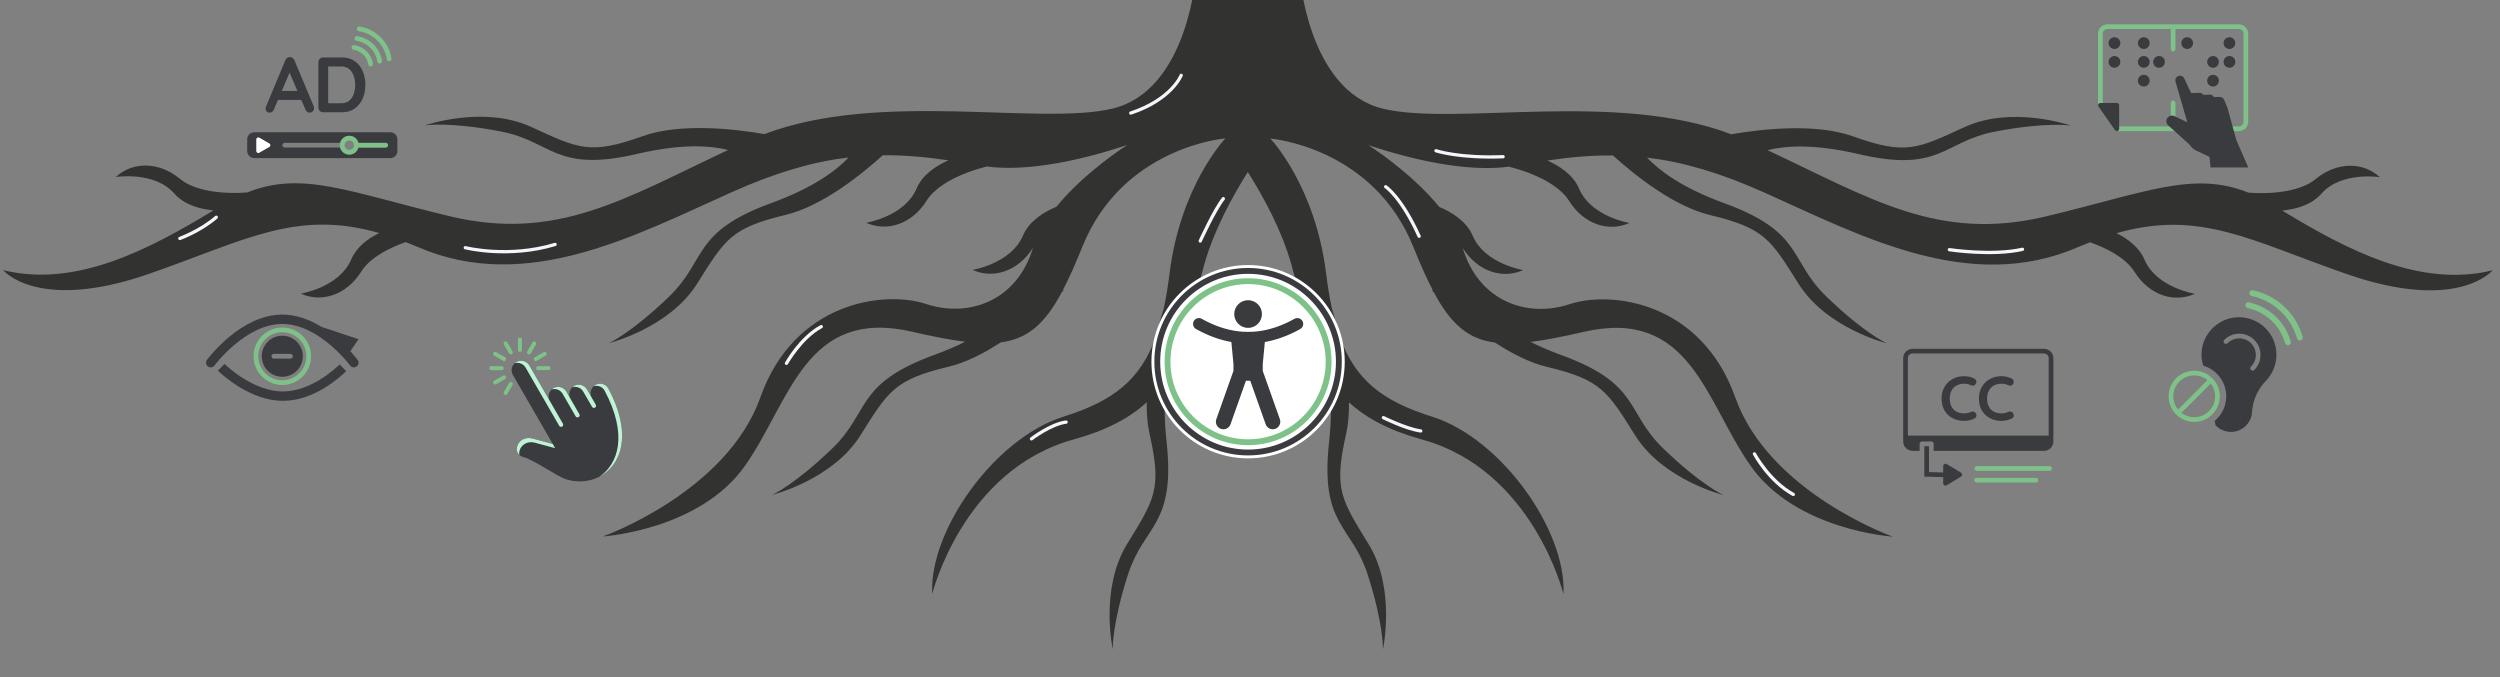 <svg xmlns="http://www.w3.org/2000/svg" xmlns:xlink="http://www.w3.org/1999/xlink" width="1200" zoomAndPan="magnify" viewBox="0 0 900 243.75" height="325" preserveAspectRatio="xMidYMid meet" version="1.0"><rect x="0" y="0" width="900" height="243.75" fill="#808080" stroke="none"/><defs><clipPath id="ed6d94b948"><path d="M 1 0 L 898 0 L 898 233.914 L 1 233.914 Z M 1 0 " clip-rule="nonzero"/></clipPath><clipPath id="b1dc710028"><path d="M 74 113 L 129.762 113 L 129.762 133 L 74 133 Z M 74 113 " clip-rule="nonzero"/></clipPath><clipPath id="81c393da3b"><path d="M 88.145 47 L 144 47 L 144 57 L 88.145 57 Z M 88.145 47 " clip-rule="nonzero"/></clipPath><clipPath id="23f725bc94"><path d="M 414.516 95.418 L 484.105 95.418 L 484.105 165.008 L 414.516 165.008 Z M 414.516 95.418 " clip-rule="nonzero"/></clipPath><clipPath id="4cc61729a2"><path d="M 449.309 95.418 C 430.094 95.418 414.516 110.996 414.516 130.211 C 414.516 149.43 430.094 165.008 449.309 165.008 C 468.527 165.008 484.105 149.43 484.105 130.211 C 484.105 110.996 468.527 95.418 449.309 95.418 Z M 449.309 95.418 " clip-rule="nonzero"/></clipPath><clipPath id="710a337666"><path d="M 415 96 L 483.828 96 L 483.828 164 L 415 164 Z M 415 96 " clip-rule="nonzero"/></clipPath><clipPath id="2d456dae7e"><path d="M 176.133 121.488 L 199 121.488 L 199 143 L 176.133 143 Z M 176.133 121.488 " clip-rule="nonzero"/></clipPath></defs><g clip-path="url(#ed6d94b948)"><path fill="#323230" d="M 430.629 -9.738 C 430.629 -9.738 427.855 32.383 400.699 39.035 C 374.531 45.441 317.031 32.387 275.191 48.273 C 265.352 46.562 245.273 44.047 231.391 49.012 C 212.41 55.801 208.391 53.582 191.211 45.688 C 174.027 37.785 152.969 45.129 152.969 45.129 C 152.969 45.129 161.836 43.742 180.402 47.348 C 198.969 50.949 199.801 62.309 229.453 55.383 C 245.648 51.598 256.023 52.449 262.133 53.996 C 224.988 71.406 200.527 87.113 161.84 77.828 C 125.711 69.156 108.84 61.344 89.031 69.27 C 89.031 69.27 72.734 70.926 64.84 64.414 C 56.941 57.902 47.516 58.316 41.699 63.723 C 41.699 63.723 55.555 61.5 62.758 69.676 C 66.41 73.816 72.113 75.289 76.863 75.734 C 53.238 90.074 27.184 103.637 1.102 97.25 C 1.102 97.25 13.574 112.492 53.48 98.637 C 88.312 86.539 106.473 75.297 136.52 83.883 C 132.531 85.848 128.355 88.875 126.422 93.426 C 122.16 103.453 108.309 105.711 108.309 105.711 C 115.531 109.008 124.609 106.434 130.051 97.766 C 133.43 92.391 140.863 88.98 146.02 87.164 C 147.488 87.738 148.934 88.273 150.469 88.938 C 189.539 105.84 228.609 84.781 263.246 69.262 C 279.227 62.105 292.602 58.219 305.508 56.676 C 301.168 61.289 292.977 67.531 277.664 73.102 C 249.051 83.52 254.57 93.484 240.996 106.652 C 227.422 119.82 219.242 123.512 219.242 123.512 C 219.242 123.512 240.891 118.145 250.949 102.133 C 261.016 86.125 263.168 82.07 282.773 77.375 C 295.93 74.223 309.922 63.004 317.809 55.891 C 325.445 55.82 333.176 56.488 341.406 57.723 C 337.047 59.645 332.105 62.832 329.949 67.906 C 325.691 77.934 311.84 80.195 311.84 80.195 C 319.066 83.488 328.137 80.914 333.582 72.246 C 339.027 63.578 355.012 60.02 355.012 60.02 L 354.883 59.906 C 370.383 61.988 389.824 57.488 405.809 52.207 C 405.809 52.207 390.676 61.707 380.312 74.426 C 375.809 76.312 370.496 79.555 368.234 84.871 C 363.973 94.898 350.125 97.16 350.125 97.16 C 357.348 100.453 366.426 97.879 371.867 89.211 C 366.047 108.609 348.461 114.43 333.422 109.441 C 318.383 104.453 285.961 108.609 273.77 142.969 C 261.574 177.332 217.031 193.129 217.031 193.129 C 217.031 193.129 251.879 190.91 268.23 167.633 C 284.578 144.355 289.844 110.551 328.363 119.418 C 335.766 121.121 342.035 122.367 347.457 123.031 C 344.258 124.617 340.645 126.199 336.441 127.73 C 307.828 138.145 313.352 148.109 299.777 161.277 C 286.203 174.445 278.023 178.137 278.023 178.137 C 278.023 178.137 299.668 172.77 309.73 156.758 C 319.793 140.75 321.949 136.695 341.551 132 C 347.824 130.496 354.312 127.137 360.25 123.258 C 369.938 122.004 376.133 116.625 382.254 105.176 C 382.598 104.824 382.965 104.453 382.965 104.453 L 382.621 104.453 C 384.887 100.129 387.152 95.039 389.598 88.938 C 404.039 52.918 440.773 49.855 441.086 49.832 C 441.086 49.832 441.086 49.832 441.086 49.891 C 440.984 49.996 424.93 66.867 421.023 98.57 C 420.465 103.109 419.781 107.195 418.977 110.965 C 418.184 113.477 417.164 116.918 416.137 121.188 C 410.586 136.703 400.836 144.359 382.941 149.965 C 357.93 157.801 334.414 191.113 335.594 213.84 C 335.594 213.84 346.566 169.168 386.539 158.195 C 398.484 154.914 406.805 150.336 412.812 144.824 C 412.758 148.848 413.062 152.781 413.879 156.379 C 418.332 176.039 415.652 179.762 405.742 195.867 C 395.836 211.973 400.59 233.762 400.59 233.762 C 400.59 233.762 400.281 224.793 406.09 206.793 C 411.898 188.797 423.281 189.336 419.969 159.07 C 418.918 149.445 419.191 141.977 420.051 136.238 C 423.672 130.609 425.949 124.363 427.801 117.766 C 427.887 120.199 427.637 122.594 426.871 124.738 C 423.418 134.375 427.008 143.098 434.059 146.742 C 434.059 146.742 427.277 134.457 432.527 124.91 C 436.629 117.453 433.117 107.57 431.371 103.578 C 432.055 100.773 432.762 97.949 433.566 95.102 C 436.953 83.145 443.262 71.395 449.215 61.918 C 455.172 71.398 461.488 83.156 464.875 95.121 C 465.68 97.969 466.387 100.797 467.07 103.598 C 465.324 107.59 461.812 117.473 465.91 124.93 C 471.164 134.477 464.383 146.762 464.383 146.762 C 471.434 143.121 475.023 134.395 471.57 124.758 C 470.809 122.613 470.559 120.219 470.641 117.785 C 472.492 124.383 474.77 130.629 478.391 136.262 C 479.25 141.996 479.52 149.469 478.469 159.09 C 475.16 189.359 486.543 188.816 492.352 206.812 C 498.16 224.812 497.855 233.781 497.855 233.781 C 497.855 233.781 502.605 211.992 492.695 195.887 C 482.789 179.781 480.105 176.059 484.562 156.398 C 485.379 152.805 485.688 148.867 485.629 144.844 C 491.637 150.355 499.953 154.934 511.898 158.215 C 551.875 169.188 562.844 213.863 562.844 213.863 C 564.023 191.133 540.512 157.824 515.5 149.984 C 497.609 144.379 487.855 136.723 482.305 121.211 C 481.277 116.938 480.258 113.5 479.461 110.988 C 478.656 107.219 477.977 103.129 477.422 98.59 C 473.508 66.84 457.387 49.945 457.336 49.891 C 457.34 49.891 457.336 49.891 457.336 49.891 C 457.504 49.891 494.383 52.918 508.848 89 C 511.297 95.102 513.559 100.191 515.824 104.516 L 515.48 104.516 L 516.191 105.238 C 522.312 116.688 528.512 122.066 538.199 123.324 C 544.133 127.199 550.625 130.562 556.895 132.066 C 576.5 136.762 578.652 140.816 588.715 156.824 C 598.781 172.836 620.426 178.203 620.426 178.203 C 620.426 178.203 612.242 174.512 598.672 161.344 C 585.098 148.176 590.617 138.211 562.004 127.793 C 557.801 126.266 554.191 124.684 550.988 123.098 C 556.41 122.434 562.68 121.188 570.082 119.48 C 608.598 110.613 613.867 144.422 630.219 167.699 C 646.566 190.977 681.41 193.191 681.41 193.191 C 681.41 193.191 636.867 177.395 624.676 143.035 C 612.48 108.676 580.062 104.52 565.023 109.508 C 549.988 114.496 532.398 108.676 526.582 89.277 C 532.023 97.945 541.102 100.52 548.324 97.227 C 548.324 97.227 534.473 94.965 530.211 84.938 C 527.953 79.621 522.637 76.379 518.133 74.492 C 507.77 61.773 492.641 52.273 492.641 52.273 L 492.637 52.273 C 508.621 57.555 528.066 62.059 543.566 59.973 L 543.434 60.086 C 543.434 60.086 559.426 63.645 564.867 72.312 C 570.312 80.98 579.383 83.555 586.605 80.262 C 586.605 80.262 572.758 78 568.5 67.969 C 566.344 62.898 561.398 59.707 557.039 57.789 C 565.27 56.555 573.004 55.887 580.645 55.957 C 588.527 63.07 602.52 74.289 615.68 77.441 C 635.281 82.137 637.438 86.191 647.504 102.199 C 657.566 118.207 679.211 123.578 679.211 123.578 C 679.211 123.578 671.031 119.887 657.453 106.719 C 643.879 93.551 649.398 83.586 620.789 73.168 C 605.477 67.598 597.285 61.355 592.941 56.742 C 605.852 58.285 619.227 62.172 635.203 69.332 C 669.84 84.848 708.914 105.906 747.984 89.004 C 749.516 88.34 750.961 87.805 752.43 87.23 C 757.586 89.047 765.023 92.457 768.402 97.832 C 773.844 106.504 782.918 109.074 790.141 105.777 C 790.141 105.777 776.289 103.52 772.027 93.492 C 770.094 88.941 765.922 85.914 761.934 83.949 C 791.98 75.363 810.137 86.605 844.973 98.703 C 884.879 112.559 897.348 97.316 897.348 97.316 C 871.266 103.703 845.207 90.141 821.582 75.801 C 826.328 75.355 832.039 73.883 835.688 69.742 C 842.891 61.566 856.75 63.789 856.75 63.789 C 850.934 58.383 841.504 57.969 833.609 64.48 C 825.711 70.992 809.418 69.336 809.418 69.336 C 789.609 61.41 772.738 69.223 736.609 77.891 C 697.918 87.176 673.461 71.473 636.312 54.062 C 642.426 52.516 652.801 51.664 668.992 55.449 C 698.641 62.375 699.477 51.012 718.043 47.41 C 736.609 43.809 745.477 45.195 745.477 45.195 C 745.477 45.195 724.418 37.852 707.238 45.754 C 690.055 53.648 686.039 55.867 667.055 49.078 C 653.172 44.109 633.094 46.629 623.254 48.34 C 581.414 32.453 523.914 45.508 497.75 39.098 C 470.594 32.449 467.82 -9.672 467.82 -9.672 L 449.301 -8.484 Z M 430.629 -9.738 " fill-opacity="1" fill-rule="nonzero"/></g><path fill="#f4f6fc" d="M 425.445 26.566 C 425.293 26.504 425.141 26.508 424.988 26.574 C 424.836 26.641 424.73 26.75 424.672 26.906 C 424.672 26.906 423.875 28.961 421.234 31.684 C 418.598 34.406 414.141 37.734 406.887 40.133 C 406.727 40.184 406.613 40.281 406.543 40.43 C 406.469 40.574 406.457 40.727 406.508 40.883 C 406.559 41.039 406.656 41.156 406.801 41.23 C 406.949 41.305 407.102 41.312 407.258 41.262 C 414.691 38.809 419.316 35.355 422.082 32.504 C 424.848 29.648 425.773 27.332 425.773 27.332 C 425.836 27.18 425.832 27.031 425.77 26.883 C 425.703 26.734 425.598 26.629 425.445 26.566 Z M 425.445 26.566 " fill-opacity="1" fill-rule="nonzero"/><path fill="#f4f6fc" d="M 440.328 70.934 C 440.168 70.953 440.039 71.023 439.938 71.152 C 438.305 73.188 436.238 76.992 434.547 80.328 C 432.852 83.664 431.547 86.52 431.547 86.52 C 431.48 86.668 431.477 86.816 431.531 86.973 C 431.586 87.125 431.691 87.238 431.836 87.305 C 431.988 87.375 432.141 87.379 432.293 87.324 C 432.449 87.27 432.559 87.164 432.625 87.016 C 432.625 87.016 433.914 84.184 435.598 80.871 C 437.281 77.559 439.379 73.734 440.863 71.891 C 440.965 71.762 441.008 71.617 440.992 71.457 C 440.969 71.293 440.895 71.16 440.77 71.059 C 440.641 70.953 440.492 70.91 440.328 70.926 Z M 440.328 70.934 " fill-opacity="1" fill-rule="nonzero"/><path fill="#f4f6fc" d="M 499.168 66.73 C 499.031 66.641 498.883 66.613 498.719 66.645 C 498.562 66.68 498.438 66.766 498.348 66.902 C 498.258 67.043 498.227 67.191 498.262 67.352 C 498.293 67.512 498.383 67.637 498.516 67.727 C 498.516 67.727 499.824 68.547 501.988 71.184 C 504.156 73.824 507.141 78.242 510.355 85.301 C 510.426 85.453 510.535 85.555 510.691 85.609 C 510.844 85.668 510.996 85.66 511.141 85.594 C 511.285 85.523 511.387 85.414 511.449 85.266 C 511.504 85.113 511.496 84.965 511.43 84.816 C 508.18 77.672 505.145 73.16 502.902 70.434 C 500.66 67.707 499.164 66.73 499.164 66.73 Z M 499.168 66.73 " fill-opacity="1" fill-rule="nonzero"/><path fill="#f4f6fc" d="M 727.969 89.168 C 717.219 91.617 701.863 89.297 701.863 89.297 C 701.699 89.273 701.551 89.309 701.422 89.406 C 701.285 89.504 701.207 89.633 701.184 89.797 C 701.16 89.957 701.195 90.102 701.293 90.234 C 701.391 90.363 701.52 90.441 701.68 90.469 C 701.68 90.469 717.082 92.863 728.223 90.332 C 728.383 90.297 728.504 90.211 728.59 90.07 C 728.68 89.934 728.707 89.785 728.676 89.625 C 728.641 89.465 728.555 89.344 728.418 89.254 C 728.281 89.164 728.129 89.141 727.969 89.176 Z M 727.969 89.168 " fill-opacity="1" fill-rule="nonzero"/><path fill="#f4f6fc" d="M 199.664 87.434 C 182.992 92.473 167.66 88.602 167.66 88.602 C 167.5 88.559 167.348 88.578 167.207 88.66 C 167.062 88.746 166.973 88.867 166.93 89.027 C 166.891 89.188 166.914 89.336 167 89.477 C 167.086 89.617 167.211 89.707 167.371 89.746 C 167.371 89.746 182.984 93.711 200.012 88.566 C 200.168 88.516 200.285 88.422 200.363 88.277 C 200.438 88.129 200.453 87.98 200.402 87.824 C 200.355 87.668 200.258 87.551 200.113 87.477 C 199.969 87.398 199.82 87.387 199.664 87.434 Z M 199.664 87.434 " fill-opacity="1" fill-rule="nonzero"/><path fill="#f4f6fc" d="M 295.375 117.066 C 287.785 121.113 282.598 130.523 282.598 130.523 C 282.52 130.668 282.504 130.816 282.551 130.973 C 282.594 131.129 282.688 131.246 282.828 131.324 C 282.969 131.402 283.117 131.418 283.273 131.375 C 283.426 131.332 283.543 131.242 283.629 131.105 C 283.629 131.105 288.836 121.898 295.941 118.109 C 296.082 118.031 296.18 117.918 296.23 117.762 C 296.273 117.605 296.258 117.453 296.184 117.312 C 296.109 117.164 295.992 117.066 295.832 117.02 C 295.672 116.973 295.52 116.988 295.375 117.066 Z M 295.375 117.066 " fill-opacity="1" fill-rule="nonzero"/><path fill="#f4f6fc" d="M 498.301 149.824 C 498.152 149.75 498.004 149.742 497.848 149.793 C 497.691 149.844 497.574 149.945 497.504 150.094 C 497.43 150.238 497.418 150.391 497.469 150.547 C 497.523 150.703 497.621 150.816 497.77 150.891 C 497.77 150.891 505.781 154.938 511.387 155.727 C 511.551 155.75 511.699 155.711 511.832 155.613 C 511.961 155.512 512.039 155.383 512.059 155.219 C 512.078 155.059 512.043 154.914 511.945 154.785 C 511.844 154.656 511.711 154.582 511.551 154.559 C 506.352 153.824 498.301 149.824 498.301 149.824 Z M 498.301 149.824 " fill-opacity="1" fill-rule="nonzero"/><path fill="#f4f6fc" d="M 631.312 162.867 C 631.172 162.945 631.078 163.059 631.027 163.215 C 630.98 163.371 630.996 163.52 631.07 163.664 C 631.07 163.664 636.363 173.625 645.305 178.523 C 645.445 178.605 645.594 178.621 645.754 178.578 C 645.914 178.531 646.031 178.438 646.113 178.293 C 646.191 178.148 646.207 177.996 646.16 177.836 C 646.113 177.68 646.02 177.559 645.871 177.48 C 637.355 172.816 632.113 163.109 632.113 163.109 C 632.035 162.969 631.918 162.871 631.766 162.824 C 631.605 162.777 631.457 162.793 631.312 162.867 Z M 631.312 162.867 " fill-opacity="1" fill-rule="nonzero"/><path fill="#f4f6fc" d="M 517.141 53.715 C 516.984 53.66 516.836 53.672 516.688 53.742 C 516.543 53.812 516.441 53.926 516.387 54.082 C 516.336 54.234 516.348 54.387 516.418 54.531 C 516.488 54.68 516.602 54.781 516.754 54.832 C 516.754 54.832 525.137 57.637 541.145 57.008 C 541.309 57.004 541.445 56.938 541.559 56.82 C 541.672 56.699 541.723 56.559 541.715 56.395 C 541.711 56.234 541.648 56.098 541.527 55.984 C 541.406 55.875 541.27 55.82 541.102 55.828 C 525.246 56.449 517.141 53.711 517.141 53.711 Z M 517.141 53.715 " fill-opacity="1" fill-rule="nonzero"/><path fill="#f4f6fc" d="M 77.91 77.609 C 77.754 77.598 77.609 77.641 77.484 77.746 C 71.812 82.648 64.539 85.277 64.539 85.277 C 64.379 85.332 64.266 85.434 64.195 85.582 C 64.125 85.734 64.117 85.887 64.176 86.043 C 64.23 86.199 64.332 86.312 64.484 86.383 C 64.629 86.453 64.785 86.461 64.941 86.402 C 64.941 86.402 72.367 83.742 78.258 78.652 C 78.379 78.543 78.445 78.41 78.457 78.246 C 78.469 78.082 78.422 77.941 78.316 77.816 C 78.211 77.691 78.078 77.621 77.914 77.609 Z M 77.91 77.609 " fill-opacity="1" fill-rule="nonzero"/><path fill="#f4f6fc" d="M 383.719 151.363 C 380.793 151.73 377.641 153.281 375.18 154.719 C 372.723 156.16 370.969 157.508 370.969 157.508 C 370.84 157.609 370.762 157.738 370.738 157.902 C 370.719 158.066 370.754 158.211 370.855 158.344 C 370.957 158.473 371.086 158.547 371.25 158.57 C 371.414 158.59 371.559 158.551 371.688 158.449 C 371.688 158.449 373.395 157.141 375.785 155.742 C 378.176 154.34 381.258 152.875 383.875 152.547 C 384.035 152.527 384.168 152.449 384.266 152.324 C 384.367 152.195 384.402 152.051 384.383 151.887 C 384.367 151.727 384.293 151.594 384.164 151.492 C 384.035 151.391 383.887 151.348 383.723 151.367 Z M 383.719 151.363 " fill-opacity="1" fill-rule="nonzero"/><g clip-path="url(#b1dc710028)"><path fill="#3a3b3e" d="M 126.113 126.414 L 129.086 122.121 L 115.738 117.676 C 111.652 115.16 106.836 113.25 101.629 113.25 C 86.719 113.25 74.996 128.902 74.5 129.566 C 73.945 130.316 74.102 131.375 74.855 131.926 C 75.602 132.48 76.664 132.32 77.215 131.57 C 77.328 131.426 88.398 116.625 101.625 116.625 C 114.852 116.625 125.922 131.418 126.031 131.57 C 126.363 132.02 126.875 132.258 127.395 132.258 C 127.742 132.258 128.094 132.152 128.395 131.926 C 129.145 131.375 129.305 130.312 128.75 129.566 C 128.617 129.387 127.68 128.141 126.109 126.414 Z M 126.113 126.414 " fill-opacity="1" fill-rule="nonzero"/></g><path fill="#3a3b3e" d="M 101.84 140.922 C 91.395 140.922 81.855 132.023 80.805 131.012 L 78.457 133.441 C 80.344 135.254 90.312 144.301 101.84 144.301 C 113.367 144.301 122.816 135.395 124.637 133.609 L 122.273 131.195 C 120.617 132.816 111.844 140.922 101.84 140.922 Z M 101.84 140.922 " fill-opacity="1" fill-rule="nonzero"/><path fill="#3a3b3e" d="M 109.02 128.246 C 109.02 124.168 105.711 120.855 101.629 120.855 C 97.547 120.855 94.234 124.168 94.234 128.246 C 94.234 132.328 97.547 135.641 101.629 135.641 C 105.711 135.641 109.02 132.328 109.02 128.246 Z M 97.73 128.246 C 97.73 127.781 98.105 127.402 98.574 127.402 L 104.586 127.402 C 105.051 127.402 105.43 127.781 105.43 128.246 C 105.43 128.711 105.051 129.094 104.586 129.094 L 98.574 129.094 C 98.105 129.094 97.73 128.711 97.73 128.246 Z M 97.73 128.246 " fill-opacity="1" fill-rule="nonzero"/><path fill="#7ec28a" d="M 101.629 138.598 C 95.922 138.598 91.281 133.953 91.281 128.246 C 91.281 122.539 95.922 117.898 101.629 117.898 C 107.336 117.898 111.977 122.539 111.977 128.246 C 111.977 133.953 107.336 138.598 101.629 138.598 Z M 101.629 119.586 C 96.855 119.586 92.969 123.473 92.969 128.246 C 92.969 133.02 96.855 136.906 101.629 136.906 C 106.402 136.906 110.289 133.02 110.289 128.246 C 110.289 123.473 106.402 119.586 101.629 119.586 Z M 101.629 119.586 " fill-opacity="1" fill-rule="nonzero"/><path fill="#3a3b3e" d="M 805.074 114.234 C 798.289 114.699 792.844 120.289 792.543 127.086 C 792.512 127.832 792.543 128.574 792.625 129.297 L 793.109 131.609 C 797.918 132.996 801.445 137.43 801.445 142.676 C 801.445 146.234 799.824 149.418 797.281 151.531 L 797.602 153.078 C 799.129 154.715 801.375 155.68 803.836 155.465 C 807.48 155.148 810.426 152.184 810.723 148.535 C 810.727 148.473 810.73 148.41 810.734 148.348 C 810.977 144.078 812.828 140.109 815.781 137.02 C 818.102 134.602 819.52 131.312 819.52 127.699 C 819.52 119.934 812.961 113.695 805.074 114.234 Z M 811.551 133.172 C 811.387 133.336 811.168 133.418 810.949 133.418 C 810.73 133.418 810.52 133.336 810.355 133.172 C 810.023 132.844 810.023 132.309 810.355 131.977 C 812.676 129.652 812.676 125.875 810.355 123.555 C 808.031 121.23 804.254 121.23 801.93 123.555 C 801.602 123.883 801.066 123.883 800.734 123.555 C 800.406 123.227 800.406 122.688 800.734 122.359 C 803.719 119.375 808.566 119.375 811.551 122.359 C 814.531 125.34 814.531 130.191 811.551 133.172 Z M 811.551 133.172 " fill-opacity="1" fill-rule="nonzero"/><path fill="#7ec28a" d="M 789.922 133.461 C 784.84 133.461 780.703 137.598 780.703 142.676 C 780.703 147.758 784.84 151.895 789.922 151.895 C 795.004 151.895 799.137 147.758 799.137 142.676 C 799.137 137.598 795.004 133.461 789.922 133.461 Z M 782.395 142.676 C 782.395 138.531 785.77 135.148 789.922 135.148 C 791.73 135.148 793.391 135.793 794.691 136.855 L 784.105 147.441 C 783.039 146.141 782.398 144.48 782.398 142.672 Z M 789.922 150.207 C 788.184 150.207 786.594 149.609 785.316 148.621 L 795.859 138.078 C 796.848 139.352 797.445 140.945 797.445 142.684 C 797.445 146.828 794.07 150.211 789.918 150.211 Z M 789.922 150.207 " fill-opacity="1" fill-rule="nonzero"/><path fill="#7ec28a" d="M 828.949 121.211 C 826.516 112.758 819.656 106.352 811.047 104.488 C 810.477 104.367 809.914 104.73 809.793 105.301 C 809.668 105.871 810.031 106.434 810.602 106.555 C 818.453 108.254 824.707 114.094 826.926 121.797 C 827.062 122.262 827.484 122.562 827.941 122.562 C 828.035 122.562 828.133 122.551 828.23 122.52 C 828.793 122.359 829.113 121.773 828.953 121.215 Z M 828.949 121.211 " fill-opacity="1" fill-rule="nonzero"/><path fill="#7ec28a" d="M 809.613 108.844 C 809.043 108.723 808.484 109.086 808.359 109.656 C 808.238 110.227 808.602 110.789 809.172 110.91 C 815.648 112.309 820.809 117.125 822.637 123.488 C 822.773 123.953 823.195 124.25 823.652 124.25 C 823.75 124.25 823.848 124.238 823.945 124.211 C 824.504 124.047 824.828 123.461 824.664 122.902 C 822.617 115.793 816.852 110.41 809.613 108.848 Z M 809.613 108.844 " fill-opacity="1" fill-rule="nonzero"/><path fill="#7ec28a" d="M 737.859 167.809 L 711.703 167.809 C 711.238 167.809 710.855 168.188 710.855 168.652 C 710.855 169.117 711.238 169.5 711.703 169.5 L 737.859 169.5 C 738.324 169.5 738.703 169.117 738.703 168.652 C 738.703 168.188 738.324 167.809 737.859 167.809 Z M 737.859 167.809 " fill-opacity="1" fill-rule="nonzero"/><path fill="#7ec28a" d="M 732.926 172.031 L 711.57 172.031 C 711.105 172.031 710.727 172.414 710.727 172.879 C 710.727 173.344 711.105 173.723 711.57 173.723 L 732.926 173.723 C 733.391 173.723 733.77 173.344 733.77 172.879 C 733.77 172.414 733.391 172.031 732.926 172.031 Z M 732.926 172.031 " fill-opacity="1" fill-rule="nonzero"/><path fill="#3a3b3e" d="M 710.387 148.148 C 710.078 148.102 709.766 148.156 709.453 148.305 C 709.078 148.5 708.691 148.633 708.285 148.711 C 707.879 148.785 707.473 148.824 707.066 148.824 C 706.332 148.824 705.648 148.715 705.02 148.5 C 704.391 148.285 703.84 147.945 703.375 147.5 C 702.91 147.051 702.547 146.484 702.285 145.809 C 702.023 145.133 701.895 144.34 701.895 143.422 C 701.895 142.641 702.012 141.926 702.242 141.285 C 702.477 140.637 702.816 140.082 703.266 139.605 C 703.719 139.133 704.258 138.77 704.902 138.512 C 705.539 138.258 706.266 138.129 707.07 138.129 C 707.508 138.129 707.926 138.176 708.32 138.266 C 708.719 138.352 709.098 138.484 709.457 138.648 C 709.773 138.801 710.082 138.859 710.391 138.828 C 710.699 138.801 710.949 138.648 711.148 138.379 C 711.43 138.031 711.543 137.652 711.473 137.23 C 711.406 136.805 711.18 136.504 710.785 136.305 C 710.227 136.02 709.637 135.801 709.008 135.648 C 708.379 135.5 707.73 135.426 707.07 135.426 C 705.902 135.426 704.82 135.625 703.828 136.02 C 702.836 136.418 701.977 136.977 701.25 137.688 C 700.523 138.402 699.957 139.25 699.562 140.223 C 699.164 141.199 698.965 142.266 698.965 143.422 C 698.965 144.758 699.18 145.93 699.621 146.945 C 700.055 147.957 700.652 148.805 701.41 149.48 C 702.168 150.156 703.035 150.668 704 151.008 C 704.969 151.355 705.996 151.527 707.074 151.527 C 707.512 151.527 707.938 151.496 708.359 151.426 C 708.777 151.359 709.195 151.262 709.609 151.137 C 710.023 151.008 710.426 150.848 710.816 150.648 C 711.191 150.469 711.418 150.18 711.504 149.785 C 711.586 149.387 711.477 148.996 711.18 148.621 C 710.965 148.352 710.707 148.195 710.402 148.148 Z M 710.387 148.148 " fill-opacity="1" fill-rule="nonzero"/><path fill="#3a3b3e" d="M 723.832 148.148 C 723.527 148.102 723.211 148.156 722.898 148.305 C 722.523 148.5 722.137 148.633 721.73 148.711 C 721.324 148.785 720.918 148.824 720.512 148.824 C 719.777 148.824 719.094 148.715 718.465 148.5 C 717.836 148.285 717.285 147.945 716.82 147.5 C 716.355 147.051 715.992 146.484 715.73 145.809 C 715.469 145.133 715.34 144.34 715.34 143.422 C 715.34 142.641 715.457 141.926 715.688 141.285 C 715.922 140.637 716.266 140.082 716.711 139.605 C 717.164 139.133 717.703 138.77 718.348 138.512 C 718.984 138.258 719.711 138.129 720.52 138.129 C 720.953 138.129 721.371 138.176 721.77 138.266 C 722.164 138.352 722.547 138.484 722.906 138.648 C 723.223 138.801 723.531 138.859 723.84 138.828 C 724.145 138.801 724.395 138.648 724.594 138.379 C 724.879 138.031 724.988 137.652 724.918 137.23 C 724.852 136.805 724.625 136.504 724.23 136.305 C 723.672 136.02 723.082 135.801 722.453 135.648 C 721.824 135.5 721.176 135.426 720.52 135.426 C 719.348 135.426 718.266 135.625 717.273 136.02 C 716.281 136.418 715.422 136.977 714.695 137.688 C 713.969 138.402 713.402 139.25 713.008 140.223 C 712.609 141.199 712.41 142.266 712.41 143.422 C 712.41 144.758 712.625 145.93 713.066 146.945 C 713.5 147.957 714.098 148.805 714.855 149.48 C 715.613 150.156 716.48 150.668 717.445 151.008 C 718.414 151.355 719.441 151.527 720.523 151.527 C 720.957 151.527 721.383 151.496 721.805 151.426 C 722.223 151.359 722.641 151.262 723.055 151.137 C 723.469 151.008 723.871 150.848 724.262 150.648 C 724.637 150.469 724.863 150.18 724.949 149.785 C 725.035 149.387 724.922 148.996 724.625 148.621 C 724.414 148.352 724.156 148.195 723.848 148.148 Z M 723.832 148.148 " fill-opacity="1" fill-rule="nonzero"/><path fill="#3a3b3e" d="M 735.836 125.566 L 688.523 125.566 C 686.66 125.566 685.145 127.082 685.145 128.945 L 685.145 158.938 C 685.145 160.801 686.66 162.316 688.523 162.316 L 691.059 162.316 L 691.059 159.781 C 691.059 159.316 691.438 158.938 691.902 158.938 L 695.281 158.938 C 695.746 158.938 696.125 159.316 696.125 159.781 L 696.125 162.316 L 735.836 162.316 C 737.699 162.316 739.215 160.801 739.215 158.938 L 739.215 128.945 C 739.215 127.082 737.699 125.566 735.836 125.566 Z M 737.523 156.824 L 686.832 156.824 L 686.832 128.945 C 686.832 128.012 687.59 127.254 688.523 127.254 L 735.836 127.254 C 736.77 127.254 737.523 128.012 737.523 128.945 Z M 737.523 156.824 " fill-opacity="1" fill-rule="nonzero"/><path fill="#3a3b3e" d="M 705.957 170.152 L 700.832 167.07 C 700.27 166.73 699.551 167.137 699.551 167.793 L 699.551 170.094 L 694.438 169.945 L 694.438 160.629 L 692.746 160.629 L 692.746 171.586 L 699.551 171.777 L 699.551 173.957 C 699.551 174.617 700.27 175.023 700.832 174.68 L 705.957 171.598 C 706.5 171.27 706.5 170.477 705.957 170.148 Z M 705.957 170.152 " fill-opacity="1" fill-rule="nonzero"/><path fill="#7ec28a" d="M 805.98 8.762 L 758.668 8.762 C 756.805 8.762 755.289 10.277 755.289 12.141 L 755.289 38.195 L 761.605 47.199 L 805.98 47.199 C 807.84 47.199 809.359 45.684 809.359 43.82 L 809.359 12.141 C 809.359 10.277 807.84 8.762 805.98 8.762 Z M 807.668 43.82 C 807.668 44.754 806.914 45.512 805.98 45.512 L 783.168 45.512 L 783.168 37.062 C 783.168 36.598 782.789 36.219 782.324 36.219 C 781.859 36.219 781.477 36.598 781.477 37.062 L 781.477 45.512 L 762.484 45.512 L 756.977 37.656 L 756.977 12.141 C 756.977 11.207 757.734 10.449 758.668 10.449 L 781.477 10.449 L 781.477 17.629 C 781.477 18.094 781.859 18.477 782.324 18.477 C 782.789 18.477 783.168 18.094 783.168 17.629 L 783.168 10.449 L 805.98 10.449 C 806.914 10.449 807.668 11.207 807.668 12.141 Z M 807.668 43.82 " fill-opacity="1" fill-rule="nonzero"/><path fill="#3a3b3e" d="M 762.047 37.062 L 756.141 37.074 C 755.824 37.074 755.535 37.254 755.395 37.531 C 755.25 37.809 755.27 38.148 755.453 38.406 L 761.359 46.84 C 761.52 47.07 761.781 47.199 762.051 47.199 C 762.137 47.199 762.219 47.188 762.305 47.164 C 762.656 47.055 762.895 46.727 762.895 46.355 L 762.895 37.906 C 762.895 37.684 762.805 37.469 762.645 37.309 C 762.484 37.152 762.273 37.062 762.051 37.062 Z M 762.047 37.062 " fill-opacity="1" fill-rule="nonzero"/><path fill="#3a3b3e" d="M 805.133 50.582 L 801.844 38.656 L 801.801 38.656 C 801.801 38.656 801.84 38.652 801.84 38.652 L 800.688 35.926 C 800.414 35.289 799.785 34.883 799.098 34.895 L 796.988 34.938 L 796.781 34.66 C 796.504 34.281 796.055 34.062 795.586 34.074 L 793.691 34.117 L 793.637 34.117 C 793.637 34.117 793.172 34.133 793.172 34.133 L 793.082 34.008 C 792.805 33.633 792.355 33.414 791.887 33.426 L 789.281 33.484 L 788.809 33.496 L 786.32 28.219 C 785.945 27.426 785.027 27.055 784.207 27.363 C 783.387 27.672 782.945 28.559 783.188 29.398 L 787.383 43.836 L 787.309 43.941 L 782.766 41.805 C 781.863 41.379 780.781 41.684 780.227 42.516 C 779.676 43.348 779.812 44.465 780.559 45.133 L 788.133 51.957 C 788.66 52.793 789.387 53.508 790.25 54.023 L 790.25 54.031 C 790.25 54.031 790.332 54.066 790.332 54.066 C 790.621 54.23 790.914 54.375 791.23 54.492 L 795.426 56.488 L 795.777 60.293 L 809.383 60.293 L 805.141 50.574 Z M 805.133 50.582 " fill-opacity="1" fill-rule="nonzero"/><path fill="#3a3b3e" d="M 789.504 15.52 C 789.504 15.797 789.449 16.066 789.344 16.328 C 789.234 16.586 789.082 16.812 788.887 17.012 C 788.688 17.211 788.457 17.363 788.199 17.469 C 787.941 17.578 787.672 17.629 787.391 17.629 C 787.113 17.629 786.844 17.578 786.582 17.469 C 786.324 17.363 786.098 17.211 785.898 17.012 C 785.699 16.812 785.547 16.586 785.441 16.328 C 785.332 16.066 785.281 15.797 785.281 15.52 C 785.281 15.238 785.332 14.969 785.441 14.711 C 785.547 14.453 785.699 14.223 785.898 14.023 C 786.098 13.828 786.324 13.676 786.582 13.566 C 786.844 13.461 787.113 13.406 787.391 13.406 C 787.672 13.406 787.941 13.461 788.199 13.566 C 788.457 13.676 788.688 13.828 788.887 14.023 C 789.082 14.223 789.234 14.453 789.344 14.711 C 789.449 14.969 789.504 15.238 789.504 15.52 Z M 789.504 15.52 " fill-opacity="1" fill-rule="nonzero"/><path fill="#3a3b3e" d="M 798.797 22.277 C 798.797 22.559 798.742 22.828 798.637 23.086 C 798.531 23.344 798.375 23.574 798.18 23.77 C 797.98 23.969 797.754 24.121 797.492 24.23 C 797.234 24.336 796.965 24.391 796.684 24.391 C 796.406 24.391 796.137 24.336 795.879 24.23 C 795.617 24.121 795.391 23.969 795.191 23.77 C 794.992 23.574 794.84 23.344 794.734 23.086 C 794.625 22.828 794.574 22.559 794.574 22.277 C 794.574 21.996 794.625 21.727 794.734 21.469 C 794.84 21.211 794.992 20.98 795.191 20.785 C 795.391 20.586 795.617 20.434 795.879 20.328 C 796.137 20.219 796.406 20.164 796.684 20.164 C 796.965 20.164 797.234 20.219 797.492 20.328 C 797.754 20.434 797.98 20.586 798.18 20.785 C 798.375 20.98 798.531 21.211 798.637 21.469 C 798.742 21.727 798.797 21.996 798.797 22.277 Z M 798.797 22.277 " fill-opacity="1" fill-rule="nonzero"/><path fill="#3a3b3e" d="M 804.711 22.277 C 804.711 22.559 804.656 22.828 804.551 23.086 C 804.445 23.344 804.289 23.574 804.094 23.77 C 803.895 23.969 803.668 24.121 803.406 24.23 C 803.148 24.336 802.879 24.391 802.598 24.391 C 802.32 24.391 802.051 24.336 801.789 24.23 C 801.531 24.121 801.305 23.969 801.105 23.77 C 800.906 23.574 800.754 23.344 800.648 23.086 C 800.539 22.828 800.488 22.559 800.488 22.277 C 800.488 21.996 800.539 21.727 800.648 21.469 C 800.754 21.211 800.906 20.98 801.105 20.785 C 801.305 20.586 801.531 20.434 801.789 20.328 C 802.051 20.219 802.32 20.164 802.598 20.164 C 802.879 20.164 803.148 20.219 803.406 20.328 C 803.668 20.434 803.895 20.586 804.094 20.785 C 804.289 20.98 804.445 21.211 804.551 21.469 C 804.656 21.727 804.711 21.996 804.711 22.277 Z M 804.711 22.277 " fill-opacity="1" fill-rule="nonzero"/><path fill="#3a3b3e" d="M 804.711 15.52 C 804.711 15.797 804.656 16.066 804.551 16.328 C 804.445 16.586 804.289 16.812 804.094 17.012 C 803.895 17.211 803.668 17.363 803.406 17.469 C 803.148 17.578 802.879 17.629 802.598 17.629 C 802.32 17.629 802.051 17.578 801.789 17.469 C 801.531 17.363 801.305 17.211 801.105 17.012 C 800.906 16.812 800.754 16.586 800.648 16.328 C 800.539 16.066 800.488 15.797 800.488 15.52 C 800.488 15.238 800.539 14.969 800.648 14.711 C 800.754 14.453 800.906 14.223 801.105 14.023 C 801.305 13.828 801.531 13.676 801.789 13.566 C 802.051 13.461 802.32 13.406 802.598 13.406 C 802.879 13.406 803.148 13.461 803.406 13.566 C 803.668 13.676 803.895 13.828 804.094 14.023 C 804.289 14.223 804.445 14.453 804.551 14.711 C 804.656 14.969 804.711 15.238 804.711 15.52 Z M 804.711 15.52 " fill-opacity="1" fill-rule="nonzero"/><path fill="#3a3b3e" d="M 798.797 29.035 C 798.797 29.316 798.742 29.586 798.637 29.844 C 798.531 30.102 798.375 30.332 798.18 30.531 C 797.98 30.727 797.754 30.879 797.492 30.988 C 797.234 31.094 796.965 31.148 796.684 31.148 C 796.406 31.148 796.137 31.094 795.879 30.988 C 795.617 30.879 795.391 30.727 795.191 30.531 C 794.992 30.332 794.84 30.102 794.734 29.844 C 794.625 29.586 794.574 29.316 794.574 29.035 C 794.574 28.758 794.625 28.488 794.734 28.227 C 794.84 27.969 794.992 27.742 795.191 27.543 C 795.391 27.344 795.617 27.191 795.879 27.086 C 796.137 26.977 796.406 26.926 796.684 26.926 C 796.965 26.926 797.234 26.977 797.492 27.086 C 797.754 27.191 797.98 27.344 798.18 27.543 C 798.375 27.742 798.531 27.969 798.637 28.227 C 798.742 28.488 798.797 28.758 798.797 29.035 Z M 798.797 29.035 " fill-opacity="1" fill-rule="nonzero"/><path fill="#3a3b3e" d="M 763.312 15.52 C 763.312 15.797 763.262 16.066 763.152 16.328 C 763.047 16.586 762.895 16.812 762.695 17.012 C 762.496 17.211 762.27 17.363 762.008 17.469 C 761.75 17.578 761.48 17.629 761.203 17.629 C 760.922 17.629 760.652 17.578 760.395 17.469 C 760.133 17.363 759.906 17.211 759.707 17.012 C 759.512 16.812 759.355 16.586 759.25 16.328 C 759.145 16.066 759.09 15.797 759.09 15.52 C 759.09 15.238 759.145 14.969 759.25 14.711 C 759.355 14.453 759.512 14.223 759.707 14.023 C 759.906 13.828 760.133 13.676 760.395 13.566 C 760.652 13.461 760.922 13.406 761.203 13.406 C 761.48 13.406 761.75 13.461 762.008 13.566 C 762.27 13.676 762.496 13.828 762.695 14.023 C 762.895 14.223 763.047 14.453 763.152 14.711 C 763.262 14.969 763.312 15.238 763.312 15.52 Z M 763.312 15.52 " fill-opacity="1" fill-rule="nonzero"/><path fill="#3a3b3e" d="M 763.312 22.277 C 763.312 22.559 763.262 22.828 763.152 23.086 C 763.047 23.344 762.895 23.574 762.695 23.77 C 762.496 23.969 762.27 24.121 762.008 24.23 C 761.75 24.336 761.48 24.391 761.203 24.391 C 760.922 24.391 760.652 24.336 760.395 24.23 C 760.133 24.121 759.906 23.969 759.707 23.77 C 759.512 23.574 759.355 23.344 759.25 23.086 C 759.145 22.828 759.09 22.559 759.09 22.277 C 759.09 21.996 759.145 21.727 759.25 21.469 C 759.355 21.211 759.512 20.98 759.707 20.785 C 759.906 20.586 760.133 20.434 760.395 20.328 C 760.652 20.219 760.922 20.164 761.203 20.164 C 761.48 20.164 761.75 20.219 762.008 20.328 C 762.27 20.434 762.496 20.586 762.695 20.785 C 762.895 20.98 763.047 21.211 763.152 21.469 C 763.262 21.727 763.312 21.996 763.312 22.277 Z M 763.312 22.277 " fill-opacity="1" fill-rule="nonzero"/><path fill="#3a3b3e" d="M 773.875 15.52 C 773.875 15.797 773.82 16.066 773.715 16.328 C 773.605 16.586 773.453 16.812 773.254 17.012 C 773.059 17.211 772.828 17.363 772.57 17.469 C 772.312 17.578 772.043 17.629 771.762 17.629 C 771.48 17.629 771.211 17.578 770.953 17.469 C 770.695 17.363 770.465 17.211 770.27 17.012 C 770.07 16.812 769.918 16.586 769.812 16.328 C 769.703 16.066 769.648 15.797 769.648 15.52 C 769.648 15.238 769.703 14.969 769.812 14.711 C 769.918 14.453 770.07 14.223 770.27 14.023 C 770.465 13.828 770.695 13.676 770.953 13.566 C 771.211 13.461 771.48 13.406 771.762 13.406 C 772.043 13.406 772.312 13.461 772.57 13.566 C 772.828 13.676 773.059 13.828 773.254 14.023 C 773.453 14.223 773.605 14.453 773.715 14.711 C 773.82 14.969 773.875 15.238 773.875 15.52 Z M 773.875 15.52 " fill-opacity="1" fill-rule="nonzero"/><path fill="#3a3b3e" d="M 773.875 22.277 C 773.875 22.559 773.82 22.828 773.715 23.086 C 773.605 23.344 773.453 23.574 773.254 23.77 C 773.059 23.969 772.828 24.121 772.57 24.23 C 772.312 24.336 772.043 24.391 771.762 24.391 C 771.48 24.391 771.211 24.336 770.953 24.23 C 770.695 24.121 770.465 23.969 770.27 23.77 C 770.07 23.574 769.918 23.344 769.812 23.086 C 769.703 22.828 769.648 22.559 769.648 22.277 C 769.648 21.996 769.703 21.727 769.812 21.469 C 769.918 21.211 770.07 20.98 770.27 20.785 C 770.465 20.586 770.695 20.434 770.953 20.328 C 771.211 20.219 771.48 20.164 771.762 20.164 C 772.043 20.164 772.312 20.219 772.57 20.328 C 772.828 20.434 773.059 20.586 773.254 20.785 C 773.453 20.98 773.605 21.211 773.715 21.469 C 773.82 21.727 773.875 21.996 773.875 22.277 Z M 773.875 22.277 " fill-opacity="1" fill-rule="nonzero"/><path fill="#3a3b3e" d="M 773.875 29.035 C 773.875 29.316 773.82 29.586 773.715 29.844 C 773.605 30.102 773.453 30.332 773.254 30.531 C 773.059 30.727 772.828 30.879 772.57 30.988 C 772.312 31.094 772.043 31.148 771.762 31.148 C 771.48 31.148 771.211 31.094 770.953 30.988 C 770.695 30.879 770.465 30.727 770.27 30.531 C 770.07 30.332 769.918 30.102 769.812 29.844 C 769.703 29.586 769.648 29.316 769.648 29.035 C 769.648 28.758 769.703 28.488 769.812 28.227 C 769.918 27.969 770.07 27.742 770.27 27.543 C 770.465 27.344 770.695 27.191 770.953 27.086 C 771.211 26.977 771.48 26.926 771.762 26.926 C 772.043 26.926 772.312 26.977 772.57 27.086 C 772.828 27.191 773.059 27.344 773.254 27.543 C 773.453 27.742 773.605 27.969 773.715 28.227 C 773.82 28.488 773.875 28.758 773.875 29.035 Z M 773.875 29.035 " fill-opacity="1" fill-rule="nonzero"/><path fill="#3a3b3e" d="M 779.367 22.277 C 779.367 22.559 779.312 22.828 779.203 23.086 C 779.098 23.344 778.945 23.574 778.746 23.77 C 778.551 23.969 778.32 24.121 778.062 24.23 C 777.805 24.336 777.535 24.391 777.254 24.391 C 776.973 24.391 776.703 24.336 776.445 24.23 C 776.188 24.121 775.957 23.969 775.762 23.77 C 775.562 23.574 775.41 23.344 775.301 23.086 C 775.195 22.828 775.141 22.559 775.141 22.277 C 775.141 21.996 775.195 21.727 775.301 21.469 C 775.41 21.211 775.562 20.98 775.762 20.785 C 775.957 20.586 776.188 20.434 776.445 20.328 C 776.703 20.219 776.973 20.164 777.254 20.164 C 777.535 20.164 777.805 20.219 778.062 20.328 C 778.32 20.434 778.551 20.586 778.746 20.785 C 778.945 20.98 779.098 21.211 779.203 21.469 C 779.312 21.727 779.367 21.996 779.367 22.277 Z M 779.367 22.277 " fill-opacity="1" fill-rule="nonzero"/><path fill="#ffffff" d="M 96.996 51.609 L 93.367 49.516 C 92.859 49.223 92.227 49.586 92.227 50.176 L 92.227 54.363 C 92.227 54.953 92.859 55.32 93.367 55.023 L 96.996 52.93 C 97.504 52.637 97.504 51.902 96.996 51.609 Z M 96.996 51.609 " fill-opacity="1" fill-rule="nonzero"/><path fill="#3a3b3e" d="M 97.102 40.555 C 97.422 40.555 97.719 40.457 97.988 40.262 C 98.262 40.062 98.461 39.789 98.598 39.43 L 100.059 35.988 L 108.469 35.988 L 109.938 39.402 C 110.086 39.762 110.301 40.039 110.57 40.246 C 110.84 40.453 111.148 40.555 111.484 40.555 C 111.879 40.555 112.242 40.402 112.57 40.105 C 112.902 39.805 113.066 39.398 113.066 38.891 C 113.066 38.684 113.02 38.461 112.926 38.215 L 105.992 21.691 C 105.859 21.336 105.648 21.059 105.355 20.859 C 105.066 20.66 104.75 20.562 104.41 20.562 C 104.051 20.523 103.719 20.609 103.41 20.816 C 103.102 21.023 102.867 21.312 102.715 21.691 L 95.695 38.555 C 95.641 38.742 95.609 38.922 95.609 39.09 C 95.609 39.504 95.734 39.852 95.98 40.133 C 96.223 40.418 96.602 40.555 97.105 40.555 Z M 104.246 26.148 L 107.074 32.746 L 101.438 32.746 L 104.242 26.148 Z M 104.246 26.148 " fill-opacity="1" fill-rule="nonzero"/><path fill="#3a3b3e" d="M 116.332 40.418 L 123.074 40.418 C 124.898 40.418 126.43 39.977 127.684 39.09 C 128.934 38.207 129.887 37.016 130.547 35.523 C 131.203 34.031 131.535 32.375 131.535 30.547 C 131.535 29.195 131.352 27.922 130.984 26.73 C 130.617 25.539 130.074 24.484 129.352 23.57 C 128.629 22.656 127.738 21.949 126.684 21.441 C 125.633 20.934 124.43 20.68 123.078 20.68 L 116.336 20.68 C 115.844 20.68 115.438 20.844 115.109 21.176 C 114.785 21.504 114.617 21.914 114.617 22.398 L 114.617 38.699 C 114.617 39.188 114.781 39.598 115.109 39.922 C 115.441 40.25 115.852 40.418 116.336 40.418 Z M 118.137 23.922 L 122.789 23.922 C 123.672 23.922 124.434 24.098 125.074 24.457 C 125.715 24.816 126.242 25.297 126.656 25.91 C 127.07 26.523 127.375 27.227 127.57 28.027 C 127.77 28.824 127.867 29.664 127.867 30.547 C 127.867 31.73 127.695 32.828 127.348 33.836 C 127 34.84 126.449 35.648 125.695 36.262 C 124.945 36.871 123.977 37.176 122.789 37.176 L 118.137 37.176 Z M 118.137 23.922 " fill-opacity="1" fill-rule="nonzero"/><g clip-path="url(#81c393da3b)"><path fill="#3a3b3e" d="M 140.523 47.625 L 91.523 47.625 C 90.125 47.625 88.988 48.758 88.988 50.156 L 88.988 54.383 C 88.988 55.781 90.125 56.918 91.523 56.918 L 140.523 56.918 C 141.922 56.918 143.059 55.781 143.059 54.383 L 143.059 50.156 C 143.059 48.758 141.922 47.625 140.523 47.625 Z M 96.996 52.93 L 93.367 55.023 C 92.859 55.32 92.227 54.953 92.227 54.363 L 92.227 50.176 C 92.227 49.586 92.859 49.219 93.367 49.516 L 96.996 51.609 C 97.504 51.902 97.504 52.637 96.996 52.93 Z M 138.836 53.113 L 129.012 53.113 C 128.633 54.57 127.309 55.648 125.738 55.648 C 124.168 55.648 122.844 54.57 122.465 53.113 L 102.504 53.113 C 102.039 53.113 101.66 52.734 101.66 52.27 C 101.66 51.805 102.039 51.426 102.504 51.426 L 122.465 51.426 C 122.844 49.969 124.168 48.891 125.738 48.891 C 127.309 48.891 128.633 49.969 129.012 51.426 L 138.836 51.426 C 139.297 51.426 139.68 51.805 139.68 52.27 C 139.68 52.734 139.297 53.113 138.836 53.113 Z M 138.836 53.113 " fill-opacity="1" fill-rule="nonzero"/></g><path fill="#7ec28a" d="M 138.836 51.426 L 129.012 51.426 C 128.633 49.969 127.309 48.891 125.738 48.891 C 124.168 48.891 122.844 49.969 122.465 51.426 C 122.398 51.695 122.359 51.977 122.359 52.27 C 122.359 52.562 122.398 52.844 122.465 53.113 C 122.844 54.57 124.168 55.648 125.738 55.648 C 127.309 55.648 128.633 54.57 129.012 53.113 L 138.836 53.113 C 139.297 53.113 139.68 52.734 139.68 52.27 C 139.68 51.805 139.297 51.426 138.836 51.426 Z M 127.199 53.113 C 126.91 53.621 126.363 53.961 125.738 53.961 C 125.113 53.961 124.57 53.621 124.277 53.113 C 124.133 52.867 124.051 52.578 124.051 52.27 C 124.051 51.961 124.133 51.676 124.277 51.426 C 124.57 50.918 125.113 50.582 125.738 50.582 C 126.363 50.582 126.91 50.918 127.199 51.426 C 127.344 51.676 127.43 51.961 127.43 52.27 C 127.43 52.578 127.344 52.867 127.199 53.113 Z M 127.199 53.113 " fill-opacity="1" fill-rule="nonzero"/><path fill="#7ec28a" d="M 127.289 17.91 C 130.023 18.34 132.152 20.469 132.582 23.203 C 132.648 23.621 133.008 23.918 133.414 23.918 C 133.457 23.918 133.504 23.918 133.551 23.906 C 134.012 23.836 134.328 23.402 134.25 22.941 C 133.703 19.48 131.012 16.789 127.551 16.242 C 127.094 16.168 126.656 16.48 126.582 16.941 C 126.512 17.402 126.824 17.836 127.285 17.91 Z M 127.289 17.91 " fill-opacity="1" fill-rule="nonzero"/><path fill="#7ec28a" d="M 128.348 14.684 C 132.211 15.293 135.219 18.297 135.832 22.164 C 135.898 22.582 136.258 22.879 136.664 22.879 C 136.703 22.879 136.75 22.879 136.797 22.867 C 137.258 22.797 137.574 22.363 137.5 21.902 C 136.773 17.312 133.203 13.742 128.609 13.016 C 128.156 12.941 127.715 13.254 127.645 13.715 C 127.57 14.176 127.883 14.609 128.344 14.684 Z M 128.348 14.684 " fill-opacity="1" fill-rule="nonzero"/><path fill="#7ec28a" d="M 140.934 21.051 C 139.992 15.117 135.371 10.496 129.434 9.555 C 128.98 9.48 128.539 9.793 128.469 10.254 C 128.395 10.715 128.707 11.152 129.168 11.223 C 134.383 12.047 138.438 16.105 139.262 21.312 C 139.328 21.734 139.688 22.027 140.094 22.027 C 140.137 22.027 140.18 22.027 140.227 22.02 C 140.688 21.949 141.004 21.512 140.93 21.051 Z M 140.934 21.051 " fill-opacity="1" fill-rule="nonzero"/><g clip-path="url(#23f725bc94)"><g clip-path="url(#4cc61729a2)"><path fill="#ffffff" d="M 414.516 95.418 L 484.105 95.418 L 484.105 165.008 L 414.516 165.008 Z M 414.516 95.418 " fill-opacity="1" fill-rule="nonzero"/></g></g><path fill="#3a3b3e" d="M 451.219 108.449 C 451.52 108.574 451.809 108.727 452.078 108.91 C 452.352 109.09 452.605 109.297 452.836 109.531 C 453.066 109.762 453.273 110.012 453.457 110.285 C 453.637 110.559 453.793 110.844 453.918 111.148 C 454.043 111.449 454.137 111.762 454.199 112.082 C 454.266 112.402 454.297 112.727 454.297 113.055 C 454.297 113.383 454.266 113.707 454.199 114.027 C 454.137 114.352 454.043 114.66 453.918 114.965 C 453.793 115.266 453.637 115.555 453.457 115.828 C 453.273 116.098 453.066 116.352 452.836 116.582 C 452.605 116.812 452.352 117.02 452.078 117.203 C 451.809 117.383 451.52 117.539 451.219 117.664 C 450.914 117.789 450.602 117.883 450.281 117.945 C 449.961 118.012 449.637 118.043 449.309 118.043 C 448.98 118.043 448.656 118.012 448.336 117.945 C 448.016 117.883 447.703 117.789 447.398 117.664 C 447.098 117.539 446.809 117.383 446.539 117.203 C 446.266 117.02 446.016 116.812 445.781 116.582 C 445.551 116.352 445.344 116.098 445.164 115.828 C 444.98 115.555 444.828 115.266 444.703 114.965 C 444.574 114.66 444.48 114.352 444.418 114.027 C 444.355 113.707 444.32 113.383 444.32 113.055 C 444.32 112.727 444.355 112.402 444.418 112.082 C 444.48 111.762 444.574 111.449 444.703 111.148 C 444.828 110.844 444.98 110.559 445.164 110.285 C 445.344 110.012 445.551 109.762 445.781 109.531 C 446.016 109.297 446.266 109.09 446.539 108.91 C 446.809 108.727 447.098 108.574 447.398 108.449 C 447.703 108.324 448.016 108.227 448.336 108.164 C 448.656 108.102 448.98 108.07 449.309 108.07 C 449.637 108.07 449.961 108.102 450.281 108.164 C 450.602 108.227 450.914 108.324 451.219 108.449 Z M 451.219 108.449 " fill-opacity="1" fill-rule="nonzero"/><path fill="#3a3b3e" d="M 466 114.773 C 465.684 114.949 465.371 115.117 465.055 115.285 C 464.887 115.375 464.723 115.461 464.555 115.543 C 464.387 115.629 464.219 115.719 464.051 115.797 C 463.859 115.895 463.664 115.984 463.473 116.07 C 463.332 116.141 463.184 116.211 463.043 116.277 C 462.836 116.371 462.637 116.461 462.43 116.551 C 462.297 116.609 462.168 116.668 462.035 116.727 C 461.824 116.816 461.613 116.906 461.402 116.988 C 461.277 117.043 461.148 117.09 461.027 117.141 C 460.812 117.227 460.602 117.312 460.387 117.391 C 460.266 117.438 460.141 117.48 460.02 117.527 C 459.805 117.605 459.59 117.68 459.371 117.754 C 459.25 117.797 459.129 117.832 459.016 117.875 C 458.797 117.945 458.582 118.016 458.367 118.082 C 458.246 118.117 458.125 118.156 458.008 118.188 C 457.793 118.25 457.574 118.312 457.359 118.371 C 457.238 118.402 457.121 118.434 457 118.465 C 456.785 118.523 456.566 118.578 456.352 118.629 C 456.23 118.656 456.109 118.684 455.992 118.715 C 455.777 118.762 455.562 118.809 455.344 118.855 C 455.223 118.883 455.109 118.902 454.988 118.926 C 454.77 118.965 454.555 119.008 454.34 119.047 C 454.223 119.066 454.102 119.082 453.984 119.102 C 453.762 119.141 453.547 119.172 453.324 119.203 C 453.215 119.219 453.105 119.23 452.988 119.246 C 452.762 119.273 452.539 119.305 452.312 119.324 C 452.215 119.336 452.109 119.34 452.008 119.352 C 451.777 119.371 451.539 119.395 451.309 119.41 C 451.234 119.41 451.164 119.414 451.09 119.418 C 449.91 119.492 448.723 119.492 447.543 119.418 C 447.469 119.418 447.398 119.414 447.328 119.41 C 447.094 119.395 446.855 119.371 446.625 119.352 C 446.523 119.34 446.418 119.336 446.32 119.324 C 446.098 119.305 445.871 119.273 445.648 119.246 C 445.539 119.23 445.422 119.219 445.312 119.203 C 445.098 119.172 444.875 119.141 444.66 119.102 C 444.543 119.082 444.422 119.066 444.305 119.047 C 444.09 119.008 443.875 118.965 443.656 118.926 C 443.535 118.902 443.414 118.875 443.293 118.855 C 443.078 118.812 442.859 118.766 442.645 118.715 C 442.523 118.688 442.402 118.66 442.285 118.629 C 442.07 118.578 441.855 118.523 441.637 118.465 C 441.516 118.434 441.395 118.402 441.281 118.371 C 441.062 118.312 440.848 118.25 440.633 118.188 C 440.512 118.148 440.391 118.117 440.273 118.082 C 440.059 118.012 439.84 117.945 439.625 117.875 C 439.504 117.832 439.383 117.797 439.262 117.754 C 439.043 117.68 438.828 117.605 438.613 117.527 C 438.492 117.484 438.371 117.438 438.242 117.391 C 438.027 117.312 437.816 117.227 437.602 117.141 C 437.473 117.094 437.352 117.043 437.227 116.988 C 437.016 116.906 436.805 116.816 436.594 116.727 C 436.461 116.668 436.328 116.609 436.199 116.551 C 435.992 116.461 435.793 116.371 435.586 116.277 C 435.445 116.211 435.297 116.141 435.152 116.07 C 434.965 115.984 434.77 115.887 434.578 115.793 C 434.414 115.707 434.246 115.625 434.078 115.539 C 433.91 115.457 433.742 115.367 433.574 115.281 C 433.258 115.117 432.945 114.949 432.629 114.77 C 431.609 114.199 430.324 114.562 429.762 115.582 C 429.191 116.598 429.559 117.887 430.574 118.449 C 430.879 118.617 431.184 118.781 431.488 118.945 C 431.539 118.973 431.578 118.992 431.629 119.02 C 431.785 119.102 431.941 119.184 432.102 119.262 C 432.324 119.379 432.551 119.488 432.77 119.598 C 432.93 119.68 433.086 119.75 433.246 119.824 C 433.469 119.93 433.695 120.035 433.914 120.141 C 434.074 120.215 434.23 120.285 434.395 120.352 C 434.617 120.453 434.836 120.547 435.059 120.645 C 435.223 120.711 435.379 120.773 435.543 120.844 C 435.766 120.934 435.98 121.023 436.203 121.105 C 436.367 121.172 436.535 121.234 436.699 121.297 C 436.914 121.375 437.129 121.453 437.348 121.535 C 437.516 121.59 437.684 121.648 437.852 121.707 C 438.062 121.781 438.273 121.852 438.484 121.918 C 438.66 121.977 438.832 122.027 439.008 122.082 C 439.215 122.145 439.418 122.203 439.625 122.266 C 439.805 122.32 439.977 122.367 440.156 122.414 C 440.355 122.469 440.562 122.52 440.762 122.574 C 440.941 122.621 441.125 122.66 441.305 122.711 C 441.5 122.758 441.703 122.801 441.898 122.84 C 442.082 122.883 442.27 122.926 442.457 122.961 C 442.645 123 442.84 123.035 443.031 123.074 C 443.113 123.09 443.203 123.105 443.289 123.121 L 444.047 131.09 L 444.047 133.508 L 437.875 150.914 C 437.375 152.328 438.113 153.875 439.523 154.379 C 439.824 154.484 440.129 154.535 440.43 154.535 C 441.547 154.535 442.594 153.84 442.988 152.727 L 448.539 137.059 L 450.09 137.059 L 455.641 152.727 C 456.035 153.84 457.078 154.535 458.195 154.535 C 458.496 154.535 458.805 154.484 459.105 154.379 C 460.516 153.875 461.254 152.328 460.754 150.914 L 454.586 133.508 L 454.586 131.09 L 455.344 123.121 C 455.434 123.105 455.52 123.09 455.609 123.074 C 455.797 123.035 455.988 123.004 456.18 122.961 C 456.367 122.926 456.559 122.883 456.746 122.84 C 456.941 122.801 457.137 122.758 457.332 122.711 C 457.516 122.668 457.703 122.621 457.887 122.574 C 458.086 122.52 458.285 122.473 458.488 122.414 C 458.668 122.367 458.844 122.312 459.023 122.262 C 459.23 122.203 459.438 122.141 459.641 122.082 C 459.816 122.027 459.988 121.973 460.168 121.918 C 460.379 121.852 460.586 121.781 460.797 121.715 C 460.965 121.656 461.141 121.598 461.309 121.535 C 461.523 121.461 461.734 121.379 461.949 121.301 C 462.121 121.238 462.281 121.176 462.453 121.113 C 462.668 121.027 462.891 120.938 463.105 120.848 C 463.27 120.781 463.426 120.715 463.59 120.648 C 463.812 120.555 464.031 120.457 464.258 120.359 C 464.418 120.289 464.574 120.215 464.734 120.148 C 464.961 120.047 465.184 119.938 465.41 119.832 C 465.566 119.758 465.727 119.684 465.879 119.605 C 466.105 119.492 466.328 119.379 466.555 119.262 C 466.711 119.184 466.871 119.102 467.023 119.02 C 467.07 118.992 467.113 118.973 467.16 118.949 C 467.465 118.785 467.77 118.625 468.078 118.453 C 469.094 117.887 469.457 116.605 468.887 115.586 C 468.32 114.57 467.039 114.207 466.02 114.773 Z M 466 114.773 " fill-opacity="1" fill-rule="nonzero"/><g clip-path="url(#710a337666)"><path fill="#3a3b3e" d="M 449.309 96.473 C 430.672 96.473 415.57 111.574 415.57 130.211 C 415.57 148.848 430.672 163.949 449.309 163.949 C 467.945 163.949 483.047 148.848 483.047 130.211 C 483.047 111.574 467.945 96.473 449.309 96.473 Z M 449.309 161.844 C 431.871 161.844 417.676 147.652 417.676 130.211 C 417.676 112.773 431.871 98.582 449.309 98.582 C 466.75 98.582 480.941 112.773 480.941 130.211 C 480.941 147.652 466.75 161.844 449.309 161.844 Z M 449.309 161.844 " fill-opacity="1" fill-rule="nonzero"/></g><path fill="#7ec28a" d="M 449.309 102.27 C 464.715 102.27 477.25 114.809 477.25 130.211 C 477.25 145.617 464.715 158.152 449.309 158.152 C 433.906 158.152 421.367 145.617 421.367 130.211 C 421.367 114.809 433.906 102.27 449.309 102.27 M 449.309 100.16 C 432.715 100.16 419.258 113.617 419.258 130.211 C 419.258 146.809 432.715 160.262 449.309 160.262 C 465.906 160.262 479.359 146.809 479.359 130.211 C 479.359 113.617 465.906 100.16 449.309 100.16 Z M 449.309 100.16 " fill-opacity="1" fill-rule="nonzero"/><g clip-path="url(#2d456dae7e)"><path fill="#7ec28a" d="M 181.402 123.973 C 181.305 123.801 181.277 123.621 181.328 123.426 C 181.379 123.234 181.492 123.09 181.664 122.992 C 181.836 122.891 182.02 122.867 182.211 122.922 C 182.402 122.973 182.547 123.086 182.641 123.262 L 184.52 126.504 C 184.617 126.676 184.641 126.855 184.586 127.047 C 184.535 127.238 184.426 127.383 184.254 127.48 C 184.082 127.578 183.902 127.602 183.711 127.551 C 183.52 127.5 183.375 127.387 183.277 127.215 Z M 177.895 128.008 C 177.723 127.91 177.613 127.766 177.562 127.574 C 177.512 127.383 177.535 127.203 177.633 127.031 C 177.73 126.859 177.875 126.75 178.066 126.699 C 178.254 126.648 178.438 126.672 178.605 126.77 L 181.852 128.645 C 182.023 128.742 182.137 128.887 182.188 129.078 C 182.242 129.27 182.219 129.449 182.117 129.621 C 182.02 129.793 181.875 129.906 181.684 129.957 C 181.492 130.008 181.312 129.984 181.141 129.883 Z M 176.871 133.262 C 176.672 133.262 176.5 133.191 176.363 133.051 C 176.223 132.91 176.152 132.742 176.152 132.543 C 176.152 132.344 176.223 132.176 176.363 132.035 C 176.5 131.895 176.672 131.824 176.871 131.824 L 180.617 131.824 C 180.812 131.824 180.984 131.895 181.125 132.035 C 181.262 132.176 181.332 132.344 181.332 132.543 C 181.332 132.742 181.262 132.91 181.125 133.051 C 180.984 133.191 180.812 133.262 180.617 133.262 Z M 178.609 138.316 C 178.438 138.414 178.258 138.438 178.066 138.387 C 177.875 138.336 177.73 138.227 177.633 138.055 C 177.535 137.883 177.512 137.703 177.559 137.512 C 177.609 137.32 177.723 137.176 177.891 137.074 L 181.137 135.203 C 181.309 135.105 181.488 135.078 181.68 135.129 C 181.871 135.18 182.016 135.293 182.113 135.465 C 182.215 135.633 182.238 135.816 182.188 136.008 C 182.137 136.199 182.027 136.344 181.855 136.441 Z M 182.641 141.824 C 182.543 141.996 182.398 142.105 182.211 142.156 C 182.02 142.203 181.84 142.18 181.672 142.082 C 181.5 141.984 181.391 141.844 181.34 141.652 C 181.285 141.465 181.309 141.285 181.402 141.113 L 183.277 137.867 C 183.375 137.695 183.52 137.582 183.711 137.531 C 183.902 137.48 184.082 137.504 184.254 137.602 C 184.426 137.699 184.535 137.844 184.586 138.035 C 184.641 138.227 184.617 138.406 184.52 138.578 Z M 197.484 131.828 C 197.684 131.828 197.852 131.898 197.988 132.039 C 198.129 132.176 198.199 132.344 198.199 132.543 C 198.199 132.742 198.129 132.91 197.988 133.047 C 197.852 133.188 197.684 133.258 197.484 133.258 L 193.738 133.258 C 193.539 133.258 193.371 133.188 193.23 133.047 C 193.09 132.91 193.023 132.742 193.023 132.543 C 193.023 132.344 193.09 132.176 193.23 132.039 C 193.371 131.898 193.539 131.828 193.738 131.828 Z M 195.742 126.77 C 195.914 126.668 196.098 126.645 196.289 126.691 C 196.48 126.742 196.625 126.855 196.727 127.027 C 196.824 127.199 196.848 127.379 196.797 127.57 C 196.746 127.766 196.633 127.91 196.461 128.008 L 193.215 129.883 C 193.047 129.98 192.863 130.008 192.672 129.957 C 192.48 129.906 192.336 129.793 192.238 129.621 C 192.137 129.453 192.113 129.27 192.164 129.078 C 192.215 128.887 192.328 128.742 192.5 128.645 Z M 191.711 123.262 C 191.809 123.086 191.953 122.973 192.145 122.922 C 192.336 122.867 192.516 122.891 192.691 122.992 C 192.863 123.09 192.973 123.234 193.023 123.426 C 193.074 123.621 193.051 123.801 192.949 123.973 L 191.078 127.215 C 190.977 127.387 190.832 127.5 190.645 127.551 C 190.453 127.602 190.27 127.578 190.102 127.48 C 189.93 127.383 189.816 127.238 189.766 127.047 C 189.715 126.855 189.738 126.676 189.836 126.504 Z M 186.461 122.238 C 186.461 122.039 186.531 121.871 186.668 121.73 C 186.809 121.59 186.98 121.52 187.176 121.52 C 187.375 121.52 187.543 121.59 187.684 121.73 C 187.824 121.871 187.895 122.039 187.895 122.238 L 187.895 125.984 C 187.895 126.184 187.824 126.352 187.684 126.492 C 187.543 126.629 187.375 126.699 187.176 126.699 C 186.98 126.699 186.809 126.629 186.668 126.492 C 186.531 126.352 186.461 126.184 186.461 125.984 Z M 186.461 122.238 " fill-opacity="1" fill-rule="nonzero"/></g><path fill="#3a3b3e" d="M 198.988 159.824 L 184.641 134.973 C 184.41 134.582 184.266 134.16 184.207 133.711 C 184.145 133.262 184.176 132.816 184.289 132.379 C 184.406 131.941 184.602 131.543 184.879 131.18 C 185.156 130.82 185.488 130.527 185.883 130.301 C 186.273 130.074 186.695 129.93 187.145 129.871 C 187.598 129.812 188.039 129.844 188.477 129.961 C 188.914 130.078 189.316 130.277 189.672 130.555 C 190.031 130.832 190.324 131.168 190.551 131.559 L 197.957 144.387 C 197.734 143.996 197.59 143.574 197.531 143.125 C 197.473 142.68 197.5 142.234 197.617 141.797 C 197.734 141.363 197.934 140.965 198.207 140.605 C 198.484 140.246 198.816 139.953 199.207 139.727 C 199.602 139.5 200.02 139.359 200.469 139.301 C 200.918 139.238 201.359 139.27 201.797 139.387 C 202.234 139.504 202.633 139.699 202.992 139.973 C 203.352 140.25 203.645 140.582 203.867 140.973 L 205.391 143.609 C 205.164 143.215 205.02 142.797 204.961 142.348 C 204.902 141.898 204.934 141.457 205.051 141.02 C 205.168 140.582 205.363 140.184 205.641 139.824 C 205.914 139.465 206.25 139.172 206.641 138.945 C 207.031 138.719 207.453 138.578 207.902 138.52 C 208.352 138.461 208.793 138.488 209.23 138.605 C 209.668 138.723 210.066 138.918 210.426 139.195 C 210.785 139.469 211.078 139.805 211.305 140.195 L 213.066 143.246 C 212.84 142.855 212.699 142.434 212.641 141.988 C 212.582 141.539 212.609 141.098 212.727 140.66 C 212.844 140.223 213.039 139.824 213.312 139.465 C 213.59 139.105 213.922 138.812 214.312 138.586 C 215.938 137.645 218.09 138.18 218.977 139.836 C 232.293 164.664 216.113 176.945 203.277 172.367 C 200.48 171.371 191.871 165.418 188.531 164.586 C 183.801 163.41 186.355 156.438 191.746 157.883 Z M 198.988 159.824 " fill-opacity="1" fill-rule="evenodd"/><path fill="#bef3d6" d="M 213.691 139.047 C 215.184 138.59 216.875 139.184 217.641 140.605 C 226.117 156.414 222.637 167.137 215.68 171.66 C 223.496 167.68 227.98 156.625 218.977 139.836 C 218.09 138.18 215.938 137.645 214.312 138.586 C 214.086 138.715 213.879 138.867 213.691 139.047 Z M 213.691 139.047 " fill-opacity="1" fill-rule="evenodd"/><path fill="#bef3d6" d="M 211.305 140.195 C 211.074 139.805 210.781 139.473 210.422 139.195 C 210.062 138.922 209.664 138.727 209.23 138.609 C 208.793 138.492 208.348 138.465 207.902 138.523 C 207.453 138.582 207.031 138.723 206.641 138.949 C 206.414 139.078 206.207 139.23 206.016 139.41 C 206.383 139.297 206.762 139.25 207.145 139.266 C 207.531 139.281 207.902 139.359 208.262 139.504 C 208.621 139.645 208.945 139.84 209.238 140.09 C 209.531 140.344 209.773 140.637 209.965 140.969 L 213.098 146.387 L 213.141 146.465 C 213.246 146.648 213.406 146.77 213.609 146.824 C 213.816 146.883 214.012 146.855 214.195 146.75 C 214.379 146.645 214.5 146.488 214.555 146.281 C 214.609 146.074 214.586 145.879 214.477 145.695 L 213.254 143.578 Z M 211.305 140.195 " fill-opacity="1" fill-rule="evenodd"/><path fill="#bef3d6" d="M 203.867 140.973 C 203.641 140.582 203.348 140.25 202.988 139.977 C 202.629 139.703 202.23 139.504 201.793 139.387 C 201.359 139.273 200.914 139.242 200.465 139.301 C 200.02 139.359 199.598 139.5 199.207 139.727 C 198.98 139.855 198.773 140.012 198.582 140.188 C 198.953 140.078 199.328 140.031 199.715 140.047 C 200.098 140.062 200.473 140.141 200.828 140.281 C 201.188 140.422 201.512 140.621 201.805 140.871 C 202.098 141.121 202.34 141.414 202.535 141.746 L 206.008 147.762 L 207.184 149.801 L 207.23 149.879 C 207.336 150.062 207.492 150.184 207.699 150.238 C 207.902 150.293 208.098 150.27 208.281 150.164 C 208.465 150.059 208.586 149.902 208.641 149.695 C 208.695 149.488 208.672 149.293 208.562 149.109 L 208.52 149.031 L 207.344 146.992 Z M 203.867 140.973 " fill-opacity="1" fill-rule="evenodd"/><path fill="#bef3d6" d="M 202.605 152.445 L 190.551 131.559 C 190.422 131.336 190.27 131.133 190.098 130.945 C 189.922 130.754 189.727 130.59 189.516 130.445 C 189.305 130.301 189.078 130.18 188.84 130.086 C 188.598 129.992 188.352 129.926 188.098 129.887 C 187.844 129.852 187.59 129.84 187.332 129.863 C 187.078 129.883 186.824 129.93 186.582 130.008 C 186.336 130.082 186.102 130.184 185.879 130.316 C 185.656 130.445 185.453 130.598 185.266 130.773 C 185.633 130.66 186.012 130.613 186.395 130.629 C 186.781 130.645 187.152 130.727 187.512 130.867 C 187.871 131.008 188.195 131.203 188.488 131.453 C 188.777 131.707 189.023 131.996 189.215 132.332 L 200.094 151.176 L 201.273 153.215 L 201.316 153.293 C 201.422 153.477 201.578 153.598 201.785 153.652 C 201.992 153.707 202.188 153.684 202.371 153.578 C 202.555 153.469 202.676 153.312 202.73 153.109 C 202.785 152.902 202.758 152.707 202.652 152.523 Z M 202.605 152.445 " fill-opacity="1" fill-rule="evenodd"/><path fill="#bef3d6" d="M 191.746 157.883 C 187.098 156.641 184.555 161.652 186.984 163.809 C 186.492 161.453 188.871 158.391 192.617 159.391 L 199.855 161.336 L 198.988 159.824 Z M 191.746 157.883 " fill-opacity="1" fill-rule="evenodd"/></svg>